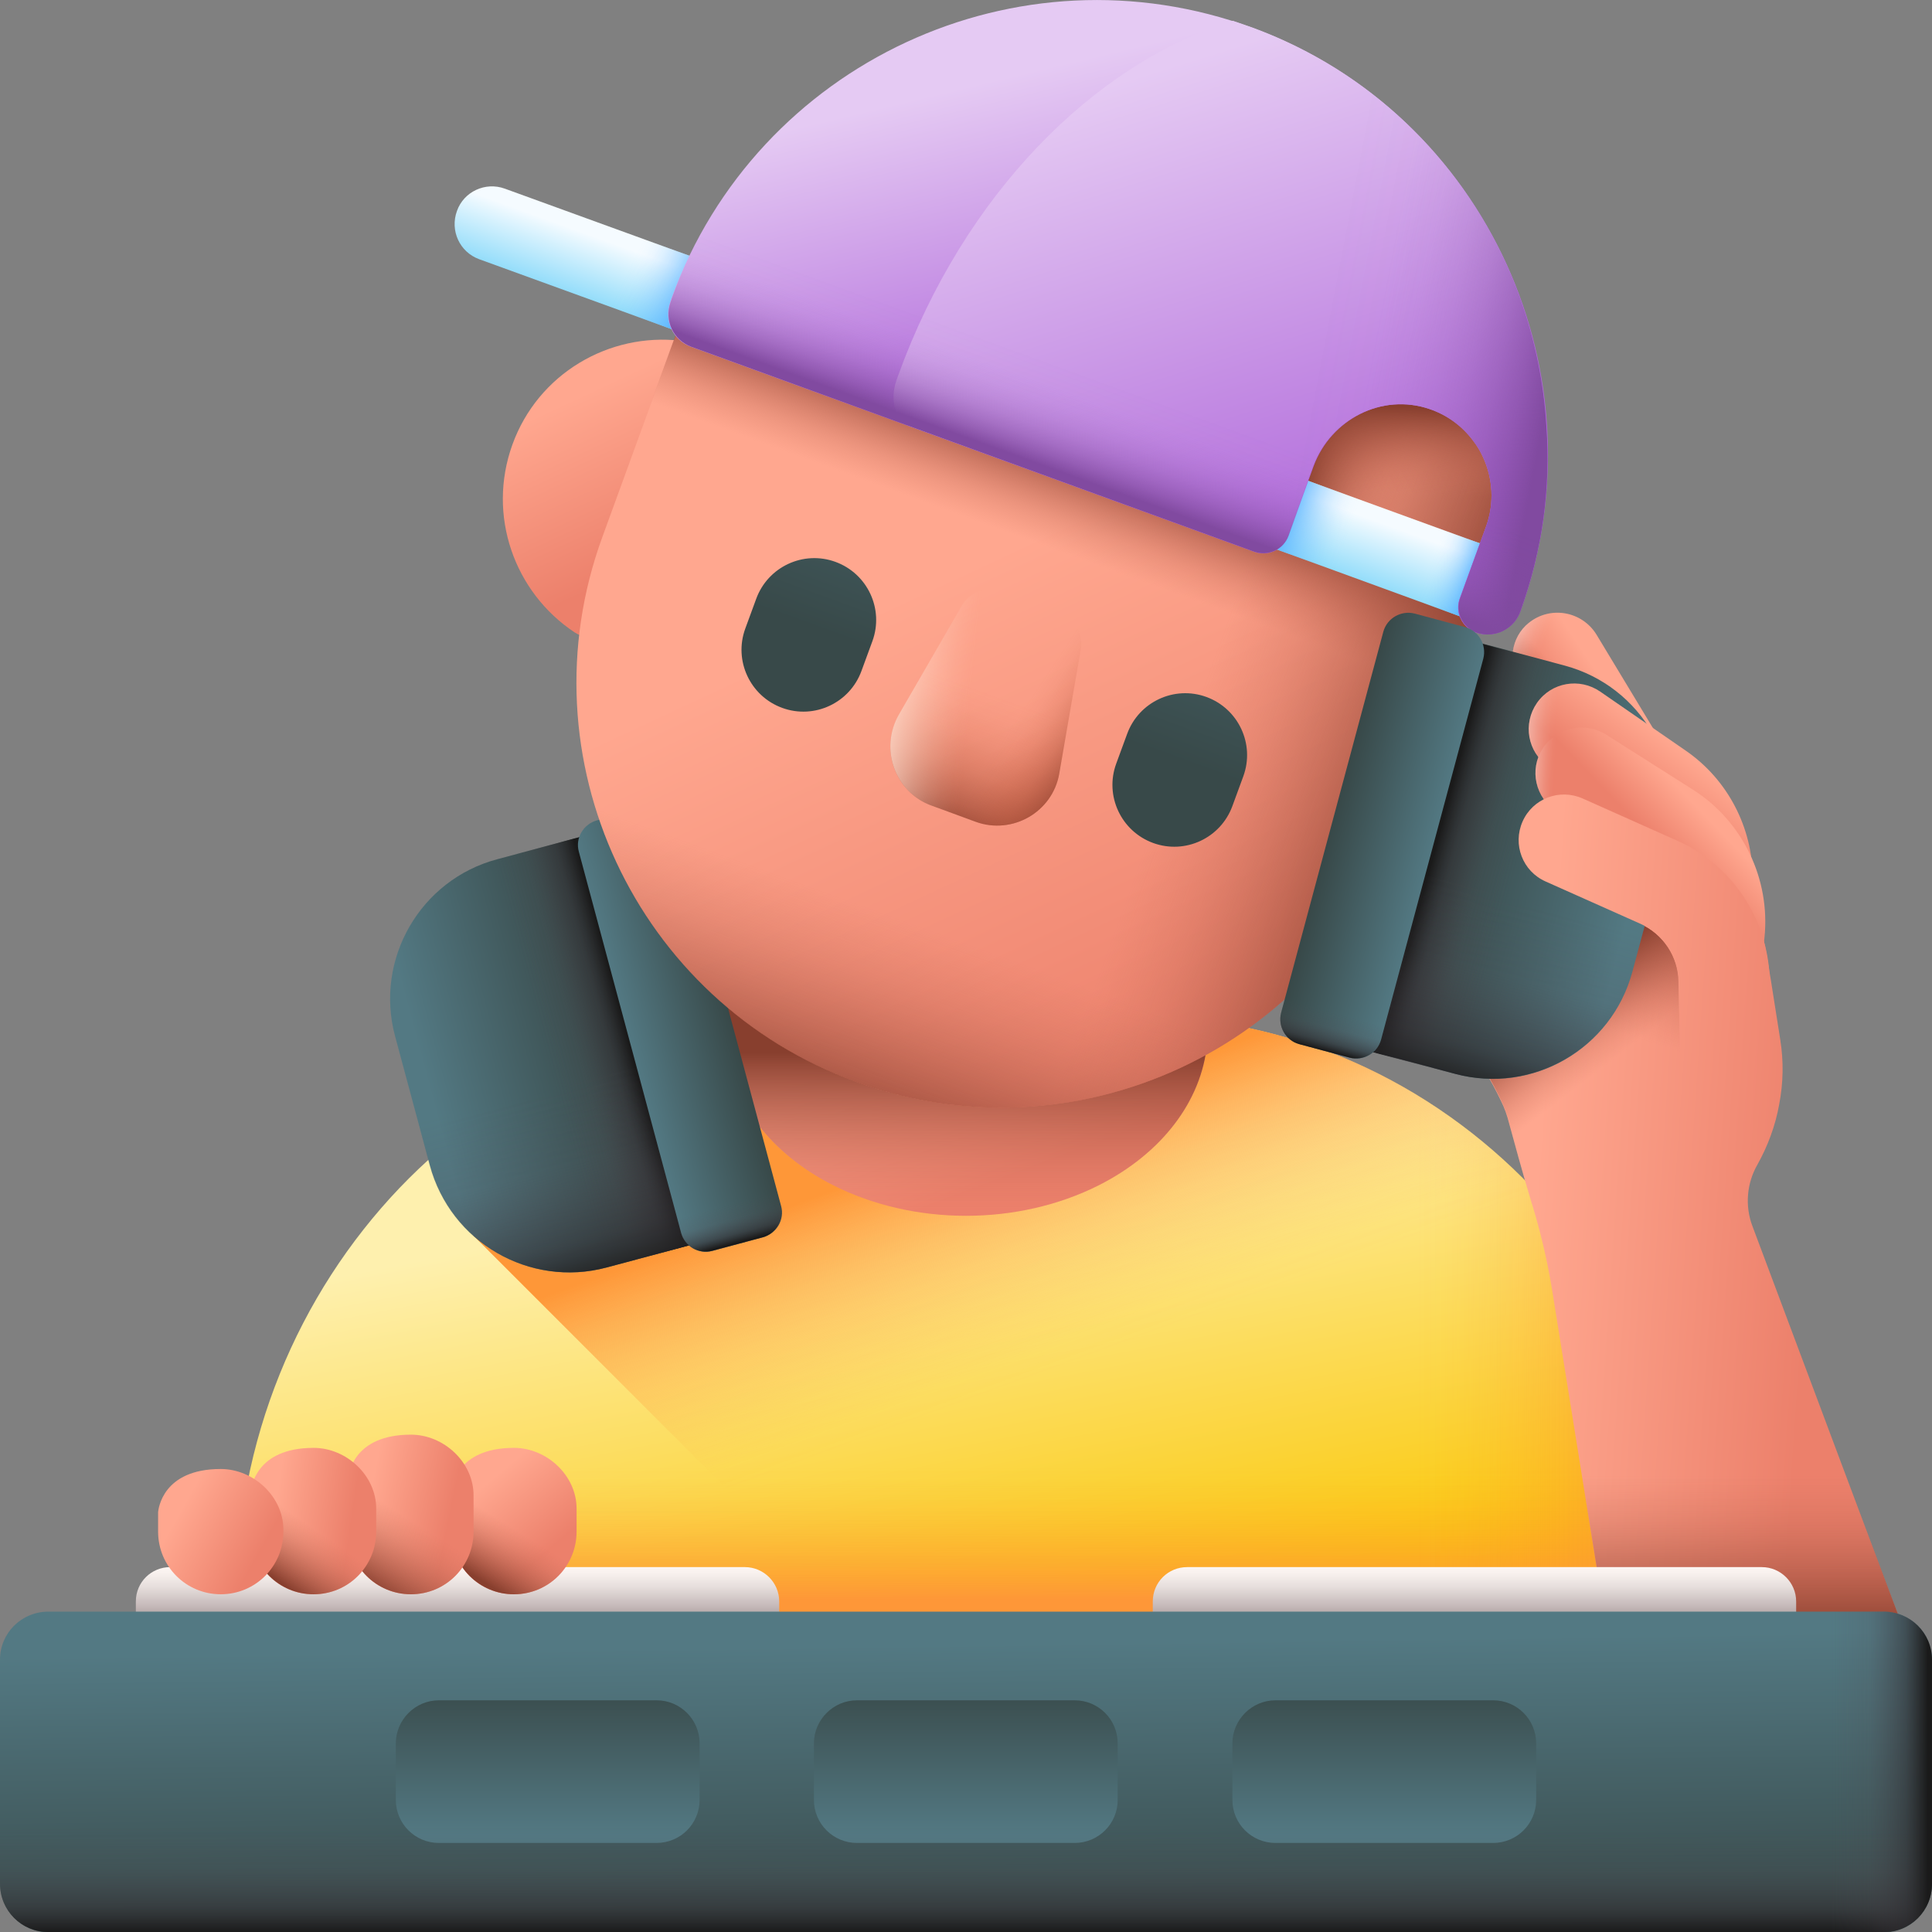 <svg id="_39_DJ" enable-background="new 0 0 512 512" viewBox="0 0 512 512" xmlns="http://www.w3.org/2000/svg" xmlns:xlink="http://www.w3.org/1999/xlink"><rect x="0" y="0" width="512" height="512" fill="#808080" stroke="none"/><linearGradient id="SVGID_1_" gradientTransform="matrix(1 0 0 -1 0 514)" gradientUnits="userSpaceOnUse" x1="234.913" x2="261.012" y1="204.224" y2="71.075"><stop offset="0" stop-color="#fef0ae"/><stop offset="1" stop-color="#fac600"/></linearGradient><linearGradient id="lg1"><stop offset="0" stop-color="#fe9738" stop-opacity="0"/><stop offset=".102" stop-color="#fe9738" stop-opacity=".02"/><stop offset=".227" stop-color="#fe9738" stop-opacity=".078"/><stop offset=".361" stop-color="#fe9738" stop-opacity=".175"/><stop offset=".505" stop-color="#fe9738" stop-opacity=".31"/><stop offset=".654" stop-color="#fe9738" stop-opacity=".483"/><stop offset=".808" stop-color="#fe9738" stop-opacity=".695"/><stop offset=".965" stop-color="#fe9738" stop-opacity=".94"/><stop offset="1" stop-color="#fe9738"/></linearGradient><linearGradient id="SVGID_00000013892492015309519580000005813339760363378861_" gradientTransform="matrix(1 0 0 -1 0 514)" gradientUnits="userSpaceOnUse" x1="256" x2="256" xlink:href="#lg1" y1="125.297" y2="89.945"/><linearGradient id="SVGID_00000127011033308251945110000001693716237913917324_" gradientTransform="matrix(1 0 0 -1 0 514)" gradientUnits="userSpaceOnUse" x1="375.311" x2="448.045" xlink:href="#lg1" y1="159.063" y2="159.063"/><linearGradient id="SVGID_00000098943086651621187760000001610581423662850480_" gradientTransform="matrix(1 0 0 -1 0 514)" gradientUnits="userSpaceOnUse" x1="287.036" x2="264.581" xlink:href="#lg1" y1="153.747" y2="214.697"/><linearGradient id="lg2"><stop offset="0" stop-color="#ffa78f"/><stop offset="1" stop-color="#ec806b"/></linearGradient><linearGradient id="SVGID_00000118389030607467470220000001589022334707723190_" gradientTransform="matrix(1 0 0 -1 0 514)" gradientUnits="userSpaceOnUse" x1="254.843" x2="271.952" xlink:href="#lg2" y1="249.428" y2="203.804"/><linearGradient id="lg3"><stop offset="0" stop-color="#ca6e59" stop-opacity="0"/><stop offset=".283" stop-color="#b9614e" stop-opacity=".256"/><stop offset=".909" stop-color="#8e4332" stop-opacity=".902"/><stop offset="1" stop-color="#883f2e"/></linearGradient><linearGradient id="SVGID_00000014630514001545981220000007186840882808981181_" gradientTransform="matrix(1 0 0 -1 0 514)" gradientUnits="userSpaceOnUse" x1="255.998" x2="255.998" xlink:href="#lg3" y1="193.192" y2="235.018"/><linearGradient id="lg4"><stop offset="0" stop-color="#537983"/><stop offset="1" stop-color="#384949"/></linearGradient><linearGradient id="SVGID_00000145049431569391184120000002370668262548312465_" gradientTransform="matrix(.966 -.259 -.259 -.966 761.153 181.528)" gradientUnits="userSpaceOnUse" x1="-652.973" x2="-605.411" xlink:href="#lg4" y1="62.325" y2="62.325"/><linearGradient id="lg5"><stop offset="0" stop-color="#554e56" stop-opacity="0"/><stop offset=".399" stop-color="#4c464d" stop-opacity=".143"/><stop offset=".771" stop-color="#322f33" stop-opacity=".577"/><stop offset="1" stop-color="#1a1a1a"/></linearGradient><linearGradient id="SVGID_00000150065487094401775060000012407528084385550465_" gradientTransform="matrix(.966 -.259 -.259 -.966 761.153 181.528)" gradientUnits="userSpaceOnUse" x1="-621.331" x2="-598.803" xlink:href="#lg5" y1="62.325" y2="62.325"/><linearGradient id="SVGID_00000015312378560427214960000010327412532821887146_" gradientTransform="matrix(.966 -.259 -.259 -.966 761.153 181.528)" gradientUnits="userSpaceOnUse" x1="-621.613" x2="-621.613" xlink:href="#lg5" y1="56.476" y2="2.577"/><linearGradient id="SVGID_00000059296883597528086380000004390561666166641064_" gradientTransform="matrix(.966 -.259 -.259 -.966 761.153 181.528)" gradientUnits="userSpaceOnUse" x1="-598.493" x2="-571.094" xlink:href="#lg4" y1="62.325" y2="62.325"/><linearGradient id="SVGID_00000158721508767977645330000004325488785186122915_" gradientTransform="matrix(.966 -.259 -.259 -.966 761.153 181.528)" gradientUnits="userSpaceOnUse" x1="-584.794" x2="-584.794" xlink:href="#lg5" y1="14.241" y2="3.784"/><linearGradient id="SVGID_00000057840716928886259110000002449105661781870262_" gradientTransform="matrix(.94 .342 .342 -.94 -160.879 418.816)" gradientUnits="userSpaceOnUse" x1="188.284" x2="222.247" xlink:href="#lg2" y1="402.577" y2="368.614"/><linearGradient id="SVGID_00000103248464349948724430000011523124860257204389_" gradientTransform="matrix(.94 .342 .342 -.94 -160.879 418.816)" gradientUnits="userSpaceOnUse" x1="311.177" x2="416.433" xlink:href="#lg2" y1="406.265" y2="301.01"/><linearGradient id="SVGID_00000101796149914636885550000005185640963431322270_" gradientTransform="matrix(.94 .342 .342 -.94 -160.879 418.816)" gradientUnits="userSpaceOnUse" x1="319.196" x2="319.196" xlink:href="#lg3" y1="407.173" y2="434.126"/><linearGradient id="SVGID_00000130607466322699947500000000841897128225047962_" gradientTransform="matrix(.94 .342 .342 -.94 -160.879 418.816)" gradientUnits="userSpaceOnUse" x1="369.825" x2="436.875" xlink:href="#lg3" y1="398.247" y2="398.247"/><linearGradient id="SVGID_00000170970180540993975970000003254389673071527820_" gradientTransform="matrix(.94 .342 .342 -.94 -160.879 418.816)" gradientUnits="userSpaceOnUse" x1="319.196" x2="319.196" xlink:href="#lg3" y1="301.104" y2="241.941"/><linearGradient id="lg6"><stop offset="0" stop-color="#c4573a" stop-opacity="0"/><stop offset=".139" stop-color="#c15539" stop-opacity=".044"/><stop offset=".324" stop-color="#b95237" stop-opacity=".167"/><stop offset=".535" stop-color="#ad4e35" stop-opacity=".37"/><stop offset=".765" stop-color="#9c4732" stop-opacity=".654"/><stop offset="1" stop-color="#883f2e"/></linearGradient><linearGradient id="SVGID_00000057145721901926327950000008449014912827900852_" gradientTransform="matrix(.94 .342 .342 -.94 -160.879 418.816)" gradientUnits="userSpaceOnUse" x1="319.196" x2="319.196" xlink:href="#lg6" y1="365.371" y2="326.237"/><linearGradient id="SVGID_00000170994448926615034360000005903807192078779318_" gradientTransform="matrix(.94 .342 .342 -.94 -160.879 418.816)" gradientUnits="userSpaceOnUse" x1="325.949" x2="349.04" xlink:href="#lg6" y1="360.695" y2="355.078"/><linearGradient id="SVGID_00000143575859191771370900000012175528779880551307_" gradientTransform="matrix(-.94 -.342 .342 -.94 -2771.345 -531.316)" gradientUnits="userSpaceOnUse" x1="-3090.442" x2="-3067.351" y1="360.695" y2="355.078"><stop offset="0" stop-color="#ffddcd" stop-opacity="0"/><stop offset=".089" stop-color="#ffddcd" stop-opacity=".027"/><stop offset=".216" stop-color="#ffddcd" stop-opacity=".101"/><stop offset=".366" stop-color="#ffddcd" stop-opacity=".223"/><stop offset=".535" stop-color="#ffddcd" stop-opacity=".393"/><stop offset=".718" stop-color="#ffddcd" stop-opacity=".612"/><stop offset=".911" stop-color="#ffddcd" stop-opacity=".873"/><stop offset=".997" stop-color="#ffddcd"/></linearGradient><linearGradient id="SVGID_00000096042413217349230850000000104210837050593670_" gradientTransform="matrix(.94 .342 .342 -.94 -160.879 418.816)" gradientUnits="userSpaceOnUse" x1="266.921" x2="266.921" xlink:href="#lg4" y1="459.795" y2="365.848"/><linearGradient id="SVGID_00000143575825609363567470000012412768400651973265_" gradientTransform="matrix(.94 .342 .342 -.94 -160.879 418.816)" gradientUnits="userSpaceOnUse" x1="371.47" x2="371.47" xlink:href="#lg4" y1="459.795" y2="365.848"/><linearGradient id="SVGID_00000063624627599974198770000004418250853080480928_" gradientTransform="matrix(.94 .342 .342 -.94 -160.879 418.816)" gradientUnits="userSpaceOnUse" x1="404.615" x2="378.345" xlink:href="#lg3" y1="463.231" y2="465.836"/><linearGradient id="SVGID_00000145747672220609070750000005074628296597195685_" gradientTransform="matrix(.94 .342 .342 -.94 -160.879 418.816)" gradientUnits="userSpaceOnUse" x1="402.945" x2="396.214" xlink:href="#lg3" y1="452.968" y2="474.896"/><linearGradient id="lg7"><stop offset="0" stop-color="#f5fbff"/><stop offset="1" stop-color="#91dcfa"/></linearGradient><linearGradient id="SVGID_00000176737801209477645350000003358470431968469901_" gradientTransform="matrix(.94 .342 .342 -.94 -160.879 418.816)" gradientUnits="userSpaceOnUse" x1="400.463" x2="400.463" xlink:href="#lg7" y1="443.393" y2="426.805"/><linearGradient id="lg8"><stop offset="0" stop-color="#60b7ff" stop-opacity="0"/><stop offset=".12" stop-color="#60b7ff" stop-opacity=".016"/><stop offset=".245" stop-color="#60b7ff" stop-opacity=".065"/><stop offset=".372" stop-color="#60b7ff" stop-opacity=".147"/><stop offset=".501" stop-color="#60b7ff" stop-opacity=".261"/><stop offset=".63" stop-color="#60b7ff" stop-opacity=".408"/><stop offset=".761" stop-color="#60b7ff" stop-opacity=".588"/><stop offset=".89" stop-color="#60b7ff" stop-opacity=".797"/><stop offset="1" stop-color="#60b7ff"/></linearGradient><linearGradient id="SVGID_00000110457534154462402470000005743122709293811364_" gradientTransform="matrix(.94 .342 .342 -.94 -160.879 418.816)" gradientUnits="userSpaceOnUse" x1="392.058" x2="375.026" xlink:href="#lg8" y1="437.422" y2="437.422"/><linearGradient id="SVGID_00000010998748060979257110000011978811156635990443_" gradientTransform="matrix(.94 .342 .342 -.94 -160.879 418.816)" gradientUnits="userSpaceOnUse" x1="415.281" x2="426.859" xlink:href="#lg8" y1="437.422" y2="437.422"/><linearGradient id="SVGID_00000124841906767939783580000016809753018250154368_" gradientTransform="matrix(.94 .342 .342 -.94 -160.879 418.816)" gradientUnits="userSpaceOnUse" x1="187.634" x2="187.634" xlink:href="#lg7" y1="443.393" y2="426.805"/><linearGradient id="SVGID_00000137824202024587196050000003097853925714922910_" gradientTransform="matrix(.94 .342 .342 -.94 -160.879 418.816)" gradientUnits="userSpaceOnUse" x1="188.85" x2="205.66" xlink:href="#lg8" y1="438.388" y2="436.618"/><linearGradient id="lg9"><stop offset="0" stop-color="#e5caf3"/><stop offset="1" stop-color="#af66da"/></linearGradient><linearGradient id="SVGID_00000021099222870612998120000016484473707639043764_" gradientTransform="matrix(.94 .342 .342 -.94 -160.879 418.816)" gradientUnits="userSpaceOnUse" x1="272.968" x2="322.069" xlink:href="#lg9" y1="525.312" y2="450.996"/><linearGradient id="SVGID_00000081635410908216506460000011775577007873151114_" gradientTransform="matrix(.94 .342 .342 -.94 -160.879 418.816)" gradientUnits="userSpaceOnUse" x1="294.888" x2="379.157" xlink:href="#lg9" y1="530.117" y2="419.971"/><linearGradient id="lg10"><stop offset="0" stop-color="#814aa0" stop-opacity="0"/><stop offset=".235" stop-color="#814aa0" stop-opacity=".017"/><stop offset=".393" stop-color="#814aa0" stop-opacity=".073"/><stop offset=".529" stop-color="#814aa0" stop-opacity=".168"/><stop offset=".653" stop-color="#814aa0" stop-opacity=".303"/><stop offset=".767" stop-color="#814aa0" stop-opacity=".476"/><stop offset=".876" stop-color="#814aa0" stop-opacity=".69"/><stop offset=".978" stop-color="#814aa0" stop-opacity=".938"/><stop offset="1" stop-color="#814aa0"/></linearGradient><linearGradient id="SVGID_00000052096905364489912350000007143144751321850296_" gradientTransform="matrix(.94 .342 .342 -.94 -160.879 418.816)" gradientUnits="userSpaceOnUse" x1="366.329" x2="428.038" xlink:href="#lg10" y1="488.538" y2="498.491"/><linearGradient id="SVGID_00000060718214235745165170000015853126256595460027_" gradientTransform="matrix(.94 .342 .342 -.94 -160.879 418.816)" gradientUnits="userSpaceOnUse" x1="322.082" x2="322.082" xlink:href="#lg10" y1="453.678" y2="427.062"/><linearGradient id="SVGID_00000169555814610652018930000005732677096654391937_" gradientTransform="matrix(-.964 .266 -.266 -.964 58.495 592.047)" gradientUnits="userSpaceOnUse" x1="-465.991" x2="-450.965" xlink:href="#lg2" y1="288.961" y2="284.022"/><linearGradient id="SVGID_00000085939346477008623150000006509508871551935915_" gradientTransform="matrix(-.964 .266 -.266 -.964 58.495 592.047)" gradientUnits="userSpaceOnUse" x1="-461.049" x2="-450.747" xlink:href="#lg3" y1="287.383" y2="282.131"/><linearGradient id="lg11"><stop offset="0" stop-color="#fff" stop-opacity="0"/><stop offset=".092" stop-color="#fff" stop-opacity=".024"/><stop offset=".218" stop-color="#fff" stop-opacity=".092"/><stop offset=".362" stop-color="#fff" stop-opacity=".203"/><stop offset=".52" stop-color="#fff" stop-opacity=".359"/><stop offset=".69" stop-color="#fff" stop-opacity=".559"/><stop offset=".866" stop-color="#fff" stop-opacity=".798"/><stop offset="1" stop-color="#fff"/></linearGradient><linearGradient id="SVGID_00000173855991157938819590000009215189718236119482_" gradientTransform="matrix(1 0 0 -1 0 514)" gradientUnits="userSpaceOnUse" x1="404.937" x2="391.927" xlink:href="#lg11" y1="331.992" y2="336.626"/><linearGradient id="SVGID_00000161618451547036963480000018055600681656338613_" gradientTransform="matrix(.921 -.389 -.389 -.921 162.397 622.266)" gradientUnits="userSpaceOnUse" x1="336.088" x2="401.972" xlink:href="#lg2" y1="170.669" y2="137.388"/><linearGradient id="SVGID_00000118375098697556355380000012986763690863920311_" gradientTransform="matrix(1 0 0 -1 0 514)" gradientUnits="userSpaceOnUse" x1="458.674" x2="458.674" xlink:href="#lg3" y1="122.921" y2="80.83"/><linearGradient id="SVGID_00000049918573307580619780000007589903366114270127_" gradientTransform="matrix(-.266 -.964 -.964 .266 2772.416 699.799)" gradientUnits="userSpaceOnUse" x1="1043.953" x2="1077.96" xlink:href="#lg3" y1="2160.132" y2="2137.588"/><linearGradient id="SVGID_00000148621821668711516400000006775882121924298372_" gradientTransform="matrix(1 0 0 -1 0 514)" gradientUnits="userSpaceOnUse" x1="424.62" x2="410.363" xlink:href="#lg3" y1="231.003" y2="249.538"/><linearGradient id="SVGID_00000154394699410255198160000006828047190962199953_" gradientTransform="matrix(-.966 -.259 .259 -.966 -2706.19 181.528)" gradientUnits="userSpaceOnUse" x1="-3046.271" x2="-2998.709" xlink:href="#lg4" y1="756.637" y2="756.637"/><linearGradient id="SVGID_00000062907399226650006200000000304565929171759262_" gradientTransform="matrix(-.966 -.259 .259 -.966 -2706.19 181.528)" gradientUnits="userSpaceOnUse" x1="-3014.628" x2="-2992.1" xlink:href="#lg5" y1="756.637" y2="756.637"/><linearGradient id="SVGID_00000026857983840239501430000008946540355250796980_" gradientTransform="matrix(-.966 -.259 .259 -.966 -2706.19 181.528)" gradientUnits="userSpaceOnUse" x1="-3014.911" x2="-3014.911" xlink:href="#lg5" y1="750.788" y2="696.889"/><linearGradient id="SVGID_00000060722961679379368390000005456533787851881398_" gradientTransform="matrix(-.966 -.259 .259 -.966 -2706.19 181.528)" gradientUnits="userSpaceOnUse" x1="-2991.791" x2="-2964.391" xlink:href="#lg4" y1="756.637" y2="756.637"/><linearGradient id="SVGID_00000008835874080911154730000007558696916077173677_" gradientTransform="matrix(-.966 -.259 .259 -.966 -2706.19 181.528)" gradientUnits="userSpaceOnUse" x1="-2978.091" x2="-2978.091" xlink:href="#lg5" y1="708.554" y2="698.096"/><linearGradient id="SVGID_00000065059386525948439480000006758112705536628129_" gradientTransform="matrix(-.72 -.694 .694 -.72 -2965.804 -1947.845)" gradientUnits="userSpaceOnUse" x1="-3947.278" x2="-3949.295" xlink:href="#lg2" y1="822.014" y2="803.862"/><linearGradient id="SVGID_00000062877411974880702230000013381467459038363040_" gradientTransform="matrix(1 0 0 -1 0 514)" gradientUnits="userSpaceOnUse" x1="410.801" x2="397.435" xlink:href="#lg11" y1="300.203" y2="301.094"/><linearGradient id="SVGID_00000102532335408141634850000004016616660470238084_" gradientTransform="matrix(-.72 -.694 .694 -.72 -2965.804 -1947.845)" gradientUnits="userSpaceOnUse" x1="-3966.436" x2="-3965.865" xlink:href="#lg2" y1="813.653" y2="799.084"/><linearGradient id="SVGID_00000127024807674796967510000012476394154551871371_" gradientTransform="matrix(1 0 0 -1 0 514)" gradientUnits="userSpaceOnUse" x1="410.376" x2="399.861" xlink:href="#lg11" y1="277.725" y2="278.26"/><linearGradient id="SVGID_00000157268264299817832540000001219787445252210337_" gradientTransform="matrix(.921 -.389 -.389 -.921 162.397 622.266)" gradientUnits="userSpaceOnUse" x1="372.61" x2="438.494" xlink:href="#lg2" y1="242.968" y2="209.686"/><linearGradient id="lg12"><stop offset="0" stop-color="#fff9f6"/><stop offset=".198" stop-color="#f8f1ee"/><stop offset=".495" stop-color="#e5dddb"/><stop offset=".852" stop-color="#c7bbbb"/><stop offset="1" stop-color="#b9acac"/></linearGradient><linearGradient id="SVGID_00000103953348581337025030000000090662027445649062_" gradientTransform="matrix(1 0 0 -1 0 514)" gradientUnits="userSpaceOnUse" x1="121.262" x2="121.262" xlink:href="#lg12" y1="99.634" y2="86.782"/><linearGradient id="SVGID_00000050622991011774031030000010162010410230602120_" gradientTransform="matrix(1 0 0 -1 0 514)" gradientUnits="userSpaceOnUse" x1="390.738" x2="390.738" xlink:href="#lg12" y1="99.634" y2="86.782"/><linearGradient id="SVGID_00000170242045491146890220000015744396051626647955_" gradientTransform="matrix(1 0 0 -1 0 514)" gradientUnits="userSpaceOnUse" x1="255.53" x2="256.599" xlink:href="#lg4" y1="78.325" y2="1.334"/><linearGradient id="SVGID_00000180334325595123407370000014750910607827000737_" gradientTransform="matrix(1 0 0 -1 0 514)" gradientUnits="userSpaceOnUse" x1="145.149" x2="145.149" xlink:href="#lg4" y1="27.712" y2="69.065"/><linearGradient id="SVGID_00000145059782817751698520000005448386424593195658_" gradientTransform="matrix(1 0 0 -1 0 514)" gradientUnits="userSpaceOnUse" x1="256" x2="256" xlink:href="#lg4" y1="27.712" y2="69.065"/><linearGradient id="SVGID_00000094617712232856704400000015552430441211203218_" gradientTransform="matrix(1 0 0 -1 0 514)" gradientUnits="userSpaceOnUse" x1="366.852" x2="366.852" xlink:href="#lg4" y1="27.712" y2="69.065"/><linearGradient id="SVGID_00000031178710113323778430000002670089562070569910_" gradientTransform="matrix(1 0 0 -1 0 514)" gradientUnits="userSpaceOnUse" x1="256" x2="256" xlink:href="#lg5" y1="30.485" y2="1.935"/><linearGradient id="SVGID_00000106835593160946248800000018251523457630566293_" gradientTransform="matrix(1 0 0 -1 0 514)" gradientUnits="userSpaceOnUse" x1="485.238" x2="510.901" xlink:href="#lg5" y1="44.465" y2="44.465"/><linearGradient id="SVGID_00000182511603192501875260000006651004649531427516_" gradientTransform="matrix(1 0 0 -1 0 514)" gradientUnits="userSpaceOnUse" x1="128.246" x2="143.722" xlink:href="#lg2" y1="120.336" y2="101.82"/><linearGradient id="SVGID_00000142140989439398873150000000428065766588742821_" gradientTransform="matrix(-1 0 0 -1 -1936.713 514)" gradientUnits="userSpaceOnUse" x1="-2071.436" x2="-2062.835" xlink:href="#lg3" y1="109.824" y2="96.062"/><linearGradient id="SVGID_00000152262730109582637830000017914740593014588838_" gradientTransform="matrix(1 0 0 -1 0 514)" gradientUnits="userSpaceOnUse" x1="97.358" x2="118.914" xlink:href="#lg2" y1="114.974" y2="110.553"/><linearGradient id="SVGID_00000082337171384743319580000003219462152606832826_" gradientTransform="matrix(-1 0 0 -1 -1936.713 514)" gradientUnits="userSpaceOnUse" x1="-2044.385" x2="-2033.245" xlink:href="#lg3" y1="111.968" y2="94.274"/><linearGradient id="SVGID_00000168119342041498276060000009345167839448097965_" gradientTransform="matrix(1 0 0 -1 0 514)" gradientUnits="userSpaceOnUse" x1="72.559" x2="93.009" xlink:href="#lg2" y1="112.432" y2="109.392"/><linearGradient id="SVGID_00000035492176427432855420000009228207728105750435_" gradientTransform="matrix(-1 0 0 -1 -1936.713 514)" gradientUnits="userSpaceOnUse" x1="-2018.333" x2="-2008.83" xlink:href="#lg3" y1="109.993" y2="96.232"/><linearGradient id="SVGID_00000031173746685265158120000014043991223836058770_" gradientTransform="matrix(1 0 0 -1 0 514)" gradientUnits="userSpaceOnUse" x1="47.955" x2="68.682" xlink:href="#lg2" y1="113.908" y2="102.301"/><g><g><path d="m449.5 424.5c0 4.4-1.7 8.5-4.5 11.4s-6.6 4.7-10.9 4.7h-356.3c-8.5 0-15.3-7.2-15.3-16.1 0-42.9 16.6-81.6 43.4-109.7 26.9-28.1 63.9-45.4 104.9-45.4h90.4c81.9-.1 148.3 69.4 148.3 155.1z" fill="url(#SVGID_1_)"/><path d="m449.5 424.5c0 4.4-1.7 8.5-4.5 11.4s-6.6 4.7-10.9 4.7h-356.3c-8.5 0-15.3-7.2-15.3-16.1 0-42.9 16.6-81.6 43.4-109.7 26.9-28.1 63.9-45.4 104.9-45.4h90.4c81.9-.1 148.3 69.4 148.3 155.1z" fill="url(#SVGID_00000013892492015309519580000005813339760363378861_)"/><path d="m301.2 269.3h-45.3v171.2h178.3c4.2 0 8.1-1.8 10.9-4.7s4.5-6.9 4.5-11.4c-.1-85.6-66.5-155.1-148.4-155.1z" fill="url(#SVGID_00000127011033308251945110000001693716237913917324_)"/><path d="m301.2 269.3h-90.4c-31.8 0-61.2 10.4-85.3 28.2v30l113 113h195.7c4.2 0 8.1-1.8 10.9-4.7s4.5-6.9 4.5-11.4c-.1-85.6-66.5-155.1-148.4-155.1z" fill="url(#SVGID_00000098943086651621187760000001610581423662850480_)"/><path d="m256 259.5h-65.6l1.7 17.1c1.5 15.2 12.1 29.1 28.7 37.5 21.4 10.8 49 10.8 70.4 0 16.6-8.4 27.2-22.2 28.7-37.5l1.7-17.1z" fill="url(#SVGID_00000118389030607467470220000001589022334707723190_)"/><path d="m256 259.5h-65.6l1.7 17.1c1.5 15.2 12.1 29.1 28.7 37.5 21.4 10.8 49 10.8 70.4 0 16.6-8.4 27.2-22.2 28.7-37.5l1.7-17.1z" fill="url(#SVGID_00000014630514001545981220000007186840882808981181_)"/></g><g><path d="m131.8 227.7 33.6-9 29 108.2-33.6 9c-20.4 5.5-41.4-6.7-46.9-27.1l-9.2-34.2c-5.5-20.4 6.7-41.5 27.1-46.9z" fill="url(#SVGID_00000145049431569391184120000002370668262548312465_)"/><path d="m116.6 235.7 27 100.8c5.5 1.1 11.4.9 17.1-.6l33.6-9-29-108.2-33.6 9c-5.7 1.5-10.8 4.3-15.1 8z" fill="url(#SVGID_00000150065487094401775060000012407528084385550465_)"/><path d="m107.8 286.4 6 22.4c5.5 20.4 26.5 32.5 46.9 27.1l33.6-9-15.9-59.4z" fill="url(#SVGID_00000015312378560427214960000010327412532821887146_)"/><g><path d="m158.2 217.4 13.4-3.6c3.6-1 7.3 1.2 8.3 4.8l27.1 101c1 3.6-1.2 7.3-4.8 8.3l-13.4 3.6c-3.6 1-7.3-1.2-8.3-4.8l-27.1-101c-1-3.6 1.2-7.3 4.8-8.3z" fill="url(#SVGID_00000059296883597528086380000004390561666166641064_)"/><path d="m172.8 298.3 7.6 28.4c1 3.6 4.7 5.7 8.3 4.8l13.4-3.6c3.6-1 5.7-4.7 4.8-8.3l-7.6-28.4z" fill="url(#SVGID_00000158721508767977645330000004325488785186122915_)"/></g></g><g><g><path d="m135.8 117.8c6.8-18.8 25.6-29.7 44.6-27.5 5.1.6 8.2 5.8 6.5 10.7l-22.8 62.6c-1.7 4.8-7.5 6.8-11.8 4-16-10.6-23.3-31-16.5-49.8z" fill="url(#SVGID_00000057840716928886259110000002449105661781870262_)"/><path d="m159.6 142.4 19.8-54.3c21.3-58.4 85.9-88.6 144.3-67.3 58.4 21.3 88.6 85.9 67.3 144.3l-19.8 54.3c-21.3 58.4-85.9 88.6-144.3 67.3-58.5-21.3-88.6-85.9-67.3-144.3z" fill="url(#SVGID_00000103248464349948724430000011523124860257204389_)"/><path d="m179.3 88.1-19.8 54.3c-1.8 5-3.2 10-4.3 15l209.6 76.3c2.4-4.6 4.5-9.3 6.4-14.3l19.8-54.3c1.2-3.3 2.2-6.5 3.1-9.8l-210.8-76.7c-1.4 3.1-2.8 6.2-4 9.5z" fill="url(#SVGID_00000101796149914636885550000005185640963431322270_)"/><path d="m323.7 20.8-96.8 265.9c58.4 21.3 123.1-8.9 144.3-67.3l19.8-54.3c21.2-58.4-8.9-123-67.3-144.3z" fill="url(#SVGID_00000130607466322699947500000000841897128225047962_)"/><path d="m154 164.1c-7.9 51.9 21.6 104 72.8 122.6 51.3 18.7 107.3-2.2 134.6-47.1z" fill="url(#SVGID_00000170970180540993975970000003254389673071527820_)"/><g><path d="m258.6 217.8-11.7-4.3c-9.7-3.5-13.9-15-8.7-24l16.7-28.9c2.1-3.7 6.6-5.3 10.6-3.8l15.3 5.6c4 1.5 6.4 5.6 5.6 9.8l-5.7 32.9c-1.8 10.1-12.4 16.2-22.1 12.7z" fill="url(#SVGID_00000057145721901926327950000008449014912827900852_)"/><path d="m258.6 217.8-11.7-4.3c-9.7-3.5-13.9-15-8.7-24l16.7-28.9c2.1-3.7 6.6-5.3 10.6-3.8l15.3 5.6c4 1.5 6.4 5.6 5.6 9.8l-5.7 32.9c-1.8 10.1-12.4 16.2-22.1 12.7z" fill="url(#SVGID_00000170994448926615034360000005903807192078779318_)"/><path d="m246.9 213.5 11.7 4.3c9.7 3.5 20.3-2.6 22.1-12.8l5.7-32.9c.7-4.2-1.6-8.3-5.6-9.8l-15.3-5.6c-4-1.5-8.5.2-10.6 3.8l-16.7 28.9c-5.2 9.1-1 20.6 8.7 24.1z" fill="url(#SVGID_00000143575859191771370900000012175528779880551307_)"/></g><g><path d="m207.3 187.6c-8.5-3.1-12.9-12.5-9.8-21l2.9-7.9c3.1-8.5 12.5-12.9 21-9.8 8.5 3.1 12.9 12.5 9.8 21l-2.9 7.9c-3.1 8.5-12.5 12.9-21 9.8z" fill="url(#SVGID_00000096042413217349230850000000104210837050593670_)"/><path d="m305.6 223.4c-8.5-3.1-12.9-12.5-9.8-21l2.9-7.9c3.1-8.5 12.5-12.9 21-9.8 8.5 3.1 12.9 12.5 9.8 21l-2.9 7.9c-3.1 8.5-12.5 12.9-21 9.8z" fill="url(#SVGID_00000143575825609363567470000012412768400651973265_)"/></g></g><path d="m343 108.7c5-13.7 22.5-19.8 39.2-13.7s26.2 22.1 21.2 35.7c-5 13.7-22.5 19.8-39.2 13.7-16.6-6-26.1-22-21.2-35.7z" fill="url(#SVGID_00000063624627599974198770000004418250853080480928_)"/><path d="m343 108.7c5-13.7 22.5-19.8 39.2-13.7s26.2 22.1 21.2 35.7c-5 13.7-22.5 19.8-39.2 13.7-16.6-6-26.1-22-21.2-35.7z" fill="url(#SVGID_00000145747672220609070750000005074628296597195685_)"/><g><path d="m337 123.9 62.9 22.9-6.8 18.8-63-23z" fill="url(#SVGID_00000176737801209477645350000003358470431968469901_)"/><path d="m337 123.9 62.9 22.9-6.8 18.8-63-23z" fill="url(#SVGID_00000110457534154462402470000005743122709293811364_)"/><path d="m337 123.9 62.9 22.9-6.8 18.8-63-23z" fill="url(#SVGID_00000010998748060979257110000011978811156635990443_)"/><path d="m133.8 50 78.7 28.6-6.8 18.7-78.7-28.6c-5.2-1.9-7.8-7.6-5.9-12.8 1.8-5.1 7.5-7.8 12.7-5.9z" fill="url(#SVGID_00000124841906767939783580000016809753018250154368_)"/><path d="m137.2 72.4 6.8-18.7 68.5 24.9-6.8 18.7z" fill="url(#SVGID_00000137824202024587196050000003097853925714922910_)"/><g><path d="m402.9 162c-1.7 4.8-7 7.3-11.8 5.6-3.7-1.3-5.6-5.4-4.2-9.1l6.9-18.9c2.3-6.3 1.8-12.9-.8-18.5-2.7-5.8-7.6-10.5-14.1-12.7-12.6-4.3-26.2 2.7-30.8 15.2l-6.7 18.4c-1.3 3.7-5.4 5.6-9.1 4.2l-149.2-54.3c-4.8-1.7-7.2-7-5.5-11.8l.4-1.2c22.7-62.3 91.7-94.4 154-71.5 62.2 22.9 93.5 92.4 70.9 154.6z" fill="url(#SVGID_00000021099222870612998120000016484473707639043764_)"/><path d="m402.9 162c-1.7 4.8-7 7.3-11.8 5.6-1.8-.7-3.2-2-4-3.7-.8-1.6-.9-3.6-.2-5.4l6.9-18.9c2.3-6.3 1.8-12.9-.8-18.5-.7-1.6-1.6-3-2.7-4.4-2.8-3.7-6.7-6.7-11.5-8.3-12.6-4.3-26.2 2.7-30.8 15.1l-6.7 18.4c-1.3 3.7-5.4 5.6-9.1 4.2l-91-33.1c-3.9-1.4-5.5-6.9-3.6-12.3l.5-1.4c17.4-47.9 52.1-82.6 88.6-93.8 1.7.6 3.5 1.2 5.2 1.8 46 16.9 75.1 59.4 77.9 105.5 1.2 16.4-1 33-6.9 49.2z" fill="url(#SVGID_00000081635410908216506460000011775577007873151114_)"/><path d="m402.9 162c-1.7 4.8-7 7.3-11.8 5.6-1.8-.7-3.2-2-4-3.7-.8-1.6-.9-3.6-.2-5.4l6.9-18.9c2.3-6.3 1.8-12.9-.8-18.5-.7-1.6-1.6-3-2.7-4.4-2.8-3.7-6.7-6.7-11.5-8.3-12.6-4.3-26.2 2.7-30.8 15.1l-6.7 18.4c-1.3 3.7-5.4 5.6-9.1 4.2l-91-33.1c-3.9-1.4-5.5-6.9-3.6-12.3l.5-1.4c17.4-47.9 52.1-82.6 88.6-93.8 1.7.6 3.5 1.2 5.2 1.8 46 16.9 75.1 59.4 77.9 105.5 1.2 16.4-1 33-6.9 49.2z" fill="url(#SVGID_00000052096905364489912350000007143144751321850296_)"/><path d="m178.1 78.9-.4 1.2c-1.7 4.8.7 10 5.5 11.8l149.2 54.3c3.7 1.3 7.7-.6 9.1-4.2l6.7-18.4c4.5-12.5 18.2-19.4 30.8-15.2 6.5 2.2 11.4 6.9 14.1 12.7 2.6 5.6 3.1 12.2.8 18.5l-6.9 18.9c-1.3 3.7.6 7.7 4.2 9.1 4.8 1.7 10.1-.8 11.8-5.6 5.4-14.8 7.7-30.1 7.3-45l-209.7-76.2c-9.5 10.8-17.3 23.7-22.5 38.1z" fill="url(#SVGID_00000060718214235745165170000015853126256595460027_)"/></g></g></g><g><path d="m405.1 165.1c-4.7 3.8-5.6 10.7-2.4 15.9 1.5 2.6 3.9 4.5 6.7 5.5l11.7 4.2c12.7 4.6 22.3 15.2 25.9 28 .1.5.3 1 .4 1.5-.4-3.4-1-6.8-1.9-10.2-1.6-5.8-4-11.4-7.3-16.8l-15.1-25c-3.8-6.2-12.2-7.8-18-3.1z" fill="url(#SVGID_00000169555814610652018930000005732677096654391937_)"/><path d="m405.1 165.1c-4.7 3.8-5.6 10.7-2.4 15.9 1.5 2.6 3.9 4.5 6.7 5.5l11.7 4.2c12.7 4.6 22.3 15.2 25.9 28 .1.5.3 1 .4 1.5-.4-3.4-1-6.8-1.9-10.2-1.6-5.8-4-11.4-7.3-16.8l-15.1-25c-3.8-6.2-12.2-7.8-18-3.1z" fill="url(#SVGID_00000085939346477008623150000006509508871551935915_)"/><path d="m405.1 165.1c-4.7 3.8-5.6 10.7-2.4 15.9 1.5 2.6 3.9 4.5 6.7 5.5l11.7 4.2c12.7 4.6 22.3 15.2 25.9 28 .1.5.3 1 .4 1.5-.4-3.4-1-6.8-1.9-10.2-1.6-5.8-4-11.4-7.3-16.8l-15.1-25c-3.8-6.2-12.2-7.8-18-3.1z" fill="url(#SVGID_00000173855991157938819590000009215189718236119482_)"/><path d="m467.5 249.6c.6 2.1 2.8 16.5 4.3 26 .9 5.7.8 11.4-.3 17.1-1 5.6-3 11-5.8 16-2.8 4.9-3.3 10.9-1.3 16.2l39.3 104.9-73.3 30.9c-5.9-36.7-14.9-92.8-19.1-119-1.3-8-3.2-15.9-5.6-23.6-2.2-7.2-4.6-16.1-5.8-20.5-.5-2-1.2-4-2.1-5.8-5.2-11-12.6-20.9-21.8-28.9-4.6-4-5.9-10.5-3.5-15.9.3-.8.8-1.5 1.3-2.3 4.4-6.3 13.2-7.7 19.3-3.1 6.4 4.8 12.6 10 18.5 15.5l1.2-1.8c3.6-5.3 6-11 7.3-17l-10.5-4.7c-6.1-2.7-8.8-9.8-6.1-15.9s9.8-8.8 15.9-6.1l25.1 11.2c11.4 5 19.8 15 23 26.8z" fill="url(#SVGID_00000161618451547036963480000018055600681656338613_)"/><path d="m430.4 460.6 73.3-30.9-27.7-73.8h-62.5c4.8 29 11.9 73.7 16.9 104.7z" fill="url(#SVGID_00000118375098697556355380000012986763690863920311_)"/><path d="m372.5 246.9c-2.4 5.4-1.1 11.9 3.5 15.9 9.2 8 16.6 17.8 21.8 28.8.9 1.9 1.6 3.8 2.1 5.8.8 2.9 2 7.6 3.4 12.5l46.4-12.8c-2.5-2.2-4.2-5.3-4.3-8.9l-.6-28.1c-.1-6.6-4.1-12.6-10.2-15.3l-14.6-6.5c-1.3 6-3.7 11.7-7.3 17l-1.2 1.8c-5.9-5.5-12-10.7-18.5-15.5-6.2-4.6-14.9-3.2-19.3 3.1-.4.6-.8 1.4-1.2 2.2z" fill="url(#SVGID_00000049918573307580619780000007589903366114270127_)"/><path d="m372.5 246.9c-2.4 5.4-1.1 11.9 3.5 15.9 9.2 8 16.6 17.8 21.8 28.8.9 1.9 1.6 3.8 2.1 5.8.8 2.9 2 7.6 3.4 12.5l46.4-12.8c-2.5-2.2-4.2-5.3-4.3-8.9l-.6-28.1c-.1-6.6-4.1-12.6-10.2-15.3l-14.6-6.5c-1.3 6-3.7 11.7-7.3 17l-1.2 1.8c-5.9-5.5-12-10.7-18.5-15.5-6.2-4.6-14.9-3.2-19.3 3.1-.4.6-.8 1.4-1.2 2.2z" fill="url(#SVGID_00000148621821668711516400000006775882121924298372_)"/></g><g><path d="m385.7 284.6-33.6-9 29-108.2 33.6 9c20.4 5.5 32.5 26.5 27.1 46.9l-9.2 34.2c-5.5 20.5-26.5 32.6-46.9 27.1z" fill="url(#SVGID_00000154394699410255198160000006828047190962199953_)"/><path d="m429.8 184.5-27 100.8c-5.5 1.1-11.4.9-17.1-.6l-33.6-9 29-108.2 33.6 9c5.7 1.5 10.9 4.3 15.1 8z" fill="url(#SVGID_00000062907399226650006200000000304565929171759262_)"/><path d="m438.6 235.1-6 22.4c-5.5 20.4-26.5 32.5-46.9 27.1l-33.6-9 15.9-59.4z" fill="url(#SVGID_00000026857983840239501430000008946540355250796980_)"/><g><path d="m357.7 280.3-13.4-3.6c-3.6-1-5.7-4.7-4.8-8.3l27.1-101c1-3.6 4.7-5.7 8.3-4.8l13.4 3.6c3.6 1 5.7 4.7 4.8 8.3l-27.1 101c-1 3.6-4.7 5.8-8.3 4.8z" fill="url(#SVGID_00000060722961679379368390000005456533787851881398_)"/><path d="m373.6 247.1-7.6 28.4c-1 3.6-4.7 5.7-8.3 4.8l-13.4-3.6c-3.6-1-5.7-4.7-4.8-8.3l7.6-28.4z" fill="url(#SVGID_00000008835874080911154730000007558696916077173677_)"/></g></g><g><path d="m464.5 232.6c0 2.3-.2 4.7-.6 7.1-1.1 6.6-7.3 11-13.9 9.9s-11-7.3-9.9-13.9c1.1-6.5-1.7-13.2-7.2-17l-22.6-15.6c-5.5-3.8-6.8-11.3-3-16.8s11.3-6.8 16.8-3l22.6 15.6c11.2 7.7 17.7 20.4 17.8 33.7z" fill="url(#SVGID_00000065059386525948439480000006758112705536628129_)"/><path d="m464.5 232.6c0 2.3-.2 4.7-.6 7.1-1.1 6.6-7.3 11-13.9 9.9s-11-7.3-9.9-13.9c1.1-6.5-1.7-13.2-7.2-17l-22.6-15.6c-5.5-3.8-6.8-11.3-3-16.8s11.3-6.8 16.8-3l22.6 15.6c11.2 7.7 17.7 20.4 17.8 33.7z" fill="url(#SVGID_00000062877411974880702230000013381467459038363040_)"/><path d="m409.6 197.3c-.3.4-.6.7-.8 1.1-3.6 5.6-1.9 13.1 3.7 16.6l20.9 13.3 2.3 1.5c5.5 3.5 8.6 10 7.9 16.4 6.7 14.2 8.1 25.2 2.9 30.6-1.2 1.2-1 3.2.4 4s3.1 1.3 4.8 1.4c6.5.5 12.2-4.5 13-10.9l2.8-21.9c0-.3.1-.6.1-.9 1.6-15.5-5.7-30.8-18.9-39.2l-23.2-14.7c-5.3-3.2-12.1-2-15.9 2.7z" fill="url(#SVGID_00000102532335408141634850000004016616660470238084_)"/><path d="m409.6 197.3c-.3.4-.6.7-.8 1.1-3.6 5.6-1.9 13.1 3.7 16.6l20.9 13.3 2.3 1.5c5.5 3.5 8.6 10 7.9 16.4 6.7 14.2 8.1 25.2 2.9 30.6-1.2 1.2-1 3.2.4 4s3.1 1.3 4.8 1.4c6.5.5 12.2-4.5 13-10.9l2.8-21.9c0-.3.1-.6.1-.9 1.6-15.5-5.7-30.8-18.9-39.2l-23.2-14.7c-5.3-3.2-12.1-2-15.9 2.7z" fill="url(#SVGID_00000127024807674796967510000012476394154551871371_)"/><path d="m467.5 249.6c.9 3.2 1.4 6.6 1.5 10l.6 28.1c.1 6.7-5.1 12.2-11.8 12.3s-12.2-5.1-12.3-11.8l-.6-28.1c-.1-6.6-4.1-12.6-10.2-15.3l-25.1-11.2c-6.1-2.7-8.8-9.8-6.1-15.9s9.8-8.8 15.9-6.1l25.1 11.2c11.4 5 19.8 15 23 26.8z" fill="url(#SVGID_00000157268264299817832540000001219787445252210337_)"/></g><g><g><path d="m45.1 415.3h152.3c5 0 9.1 4.1 9.1 9.1v14.5h-170.5v-14.5c0-5.1 4.1-9.1 9.1-9.1z" fill="url(#SVGID_00000103953348581337025030000000090662027445649062_)"/><path d="m314.6 415.3h152.3c5 0 9.1 4.1 9.1 9.1v14.5h-170.5v-14.5c0-5.1 4.1-9.1 9.1-9.1z" fill="url(#SVGID_00000050622991011774031030000010162010410230602120_)"/></g><g><path d="m12.8 427.1h486.4c7.1 0 12.8 5.7 12.8 12.8v59.4c0 7.1-5.7 12.8-12.8 12.8h-486.4c-7.1-.1-12.8-5.8-12.8-12.9v-59.4c0-7 5.7-12.7 12.8-12.7z" fill="url(#SVGID_00000170242045491146890220000015744396051626647955_)"/><g><path d="m116.3 450.6h57.7c6.3 0 11.4 5.1 11.4 11.4v15c0 6.3-5.1 11.4-11.4 11.4h-57.7c-6.3 0-11.4-5.1-11.4-11.4v-15c0-6.2 5.1-11.4 11.4-11.4z" fill="url(#SVGID_00000180334325595123407370000014750910607827000737_)"/><path d="m227.1 450.6h57.7c6.3 0 11.4 5.1 11.4 11.4v15c0 6.3-5.1 11.4-11.4 11.4h-57.7c-6.3 0-11.4-5.1-11.4-11.4v-15c0-6.2 5.1-11.4 11.4-11.4z" fill="url(#SVGID_00000145059782817751698520000005448386424593195658_)"/><path d="m338 450.6h57.7c6.3 0 11.4 5.1 11.4 11.4v15c0 6.3-5.1 11.4-11.4 11.4h-57.7c-6.3 0-11.4-5.1-11.4-11.4v-15c0-6.2 5.1-11.4 11.4-11.4z" fill="url(#SVGID_00000094617712232856704400000015552430441211203218_)"/></g><path d="m0 452.9v46.3c0 7.1 5.7 12.8 12.8 12.8h486.4c7.1 0 12.8-5.7 12.8-12.8v-46.3z" fill="url(#SVGID_00000031178710113323778430000002670089562070569910_)"/><path d="m499.2 427.1h-148.7v84.9h148.7c7.1 0 12.8-5.7 12.8-12.8v-59.4c0-7-5.7-12.7-12.8-12.7z" fill="url(#SVGID_00000106835593160946248800000018251523457630566293_)"/></g></g><g><path d="m136.2 422.5c9.2 0 16.6-7.4 16.6-16.6v-6.1c0-8.8-7.9-16.1-16.6-16.1-15.5 0-16.5 10.7-16.6 11.4v10.8c0 9.2 7.4 16.6 16.6 16.6z" fill="url(#SVGID_00000182511603192501875260000006651004649531427516_)"/><path d="m136.2 422.5c9.2 0 16.6-7.4 16.6-16.6v-6.1c0-8.8-7.9-16.1-16.6-16.1-15.5 0-16.5 10.7-16.6 11.4v10.8c0 9.2 7.4 16.6 16.6 16.6z" fill="url(#SVGID_00000142140989439398873150000000428065766588742821_)"/><path d="m108.9 422.5c9.2 0 16.6-7.4 16.6-16.6v-9.6c0-8.8-7.9-16.1-16.6-16.1-15.5 0-16.5 10.7-16.6 11.4v14.3c0 9.2 7.4 16.6 16.6 16.6z" fill="url(#SVGID_00000152262730109582637830000017914740593014588838_)"/><path d="m108.9 422.5c9.2 0 16.6-7.4 16.6-16.6v-9.6c0-8.8-7.9-16.1-16.6-16.1-15.5 0-16.5 10.7-16.6 11.4v14.3c0 9.2 7.4 16.6 16.6 16.6z" fill="url(#SVGID_00000082337171384743319580000003219462152606832826_)"/><path d="m83.1 422.5c9.2 0 16.6-7.4 16.6-16.6v-6.1c0-8.8-7.9-16.1-16.6-16.1-15.5 0-16.5 10.7-16.6 11.4v10.8c0 9.2 7.4 16.6 16.6 16.6z" fill="url(#SVGID_00000168119342041498276060000009345167839448097965_)"/><path d="m83.1 422.5c9.2 0 16.6-7.4 16.6-16.6v-6.1c0-8.8-7.9-16.1-16.6-16.1-15.5 0-16.5 10.7-16.6 11.4v10.8c0 9.2 7.4 16.6 16.6 16.6z" fill="url(#SVGID_00000035492176427432855420000009228207728105750435_)"/><path d="m58.5 422.5c9.2 0 16.6-7.4 16.6-16.6v-.5c0-8.8-7.9-16.1-16.6-16.1-15.5 0-16.5 10.7-16.6 11.4v5.2c0 9.2 7.4 16.6 16.6 16.6z" fill="url(#SVGID_00000031173746685265158120000014043991223836058770_)"/></g></g></svg>
